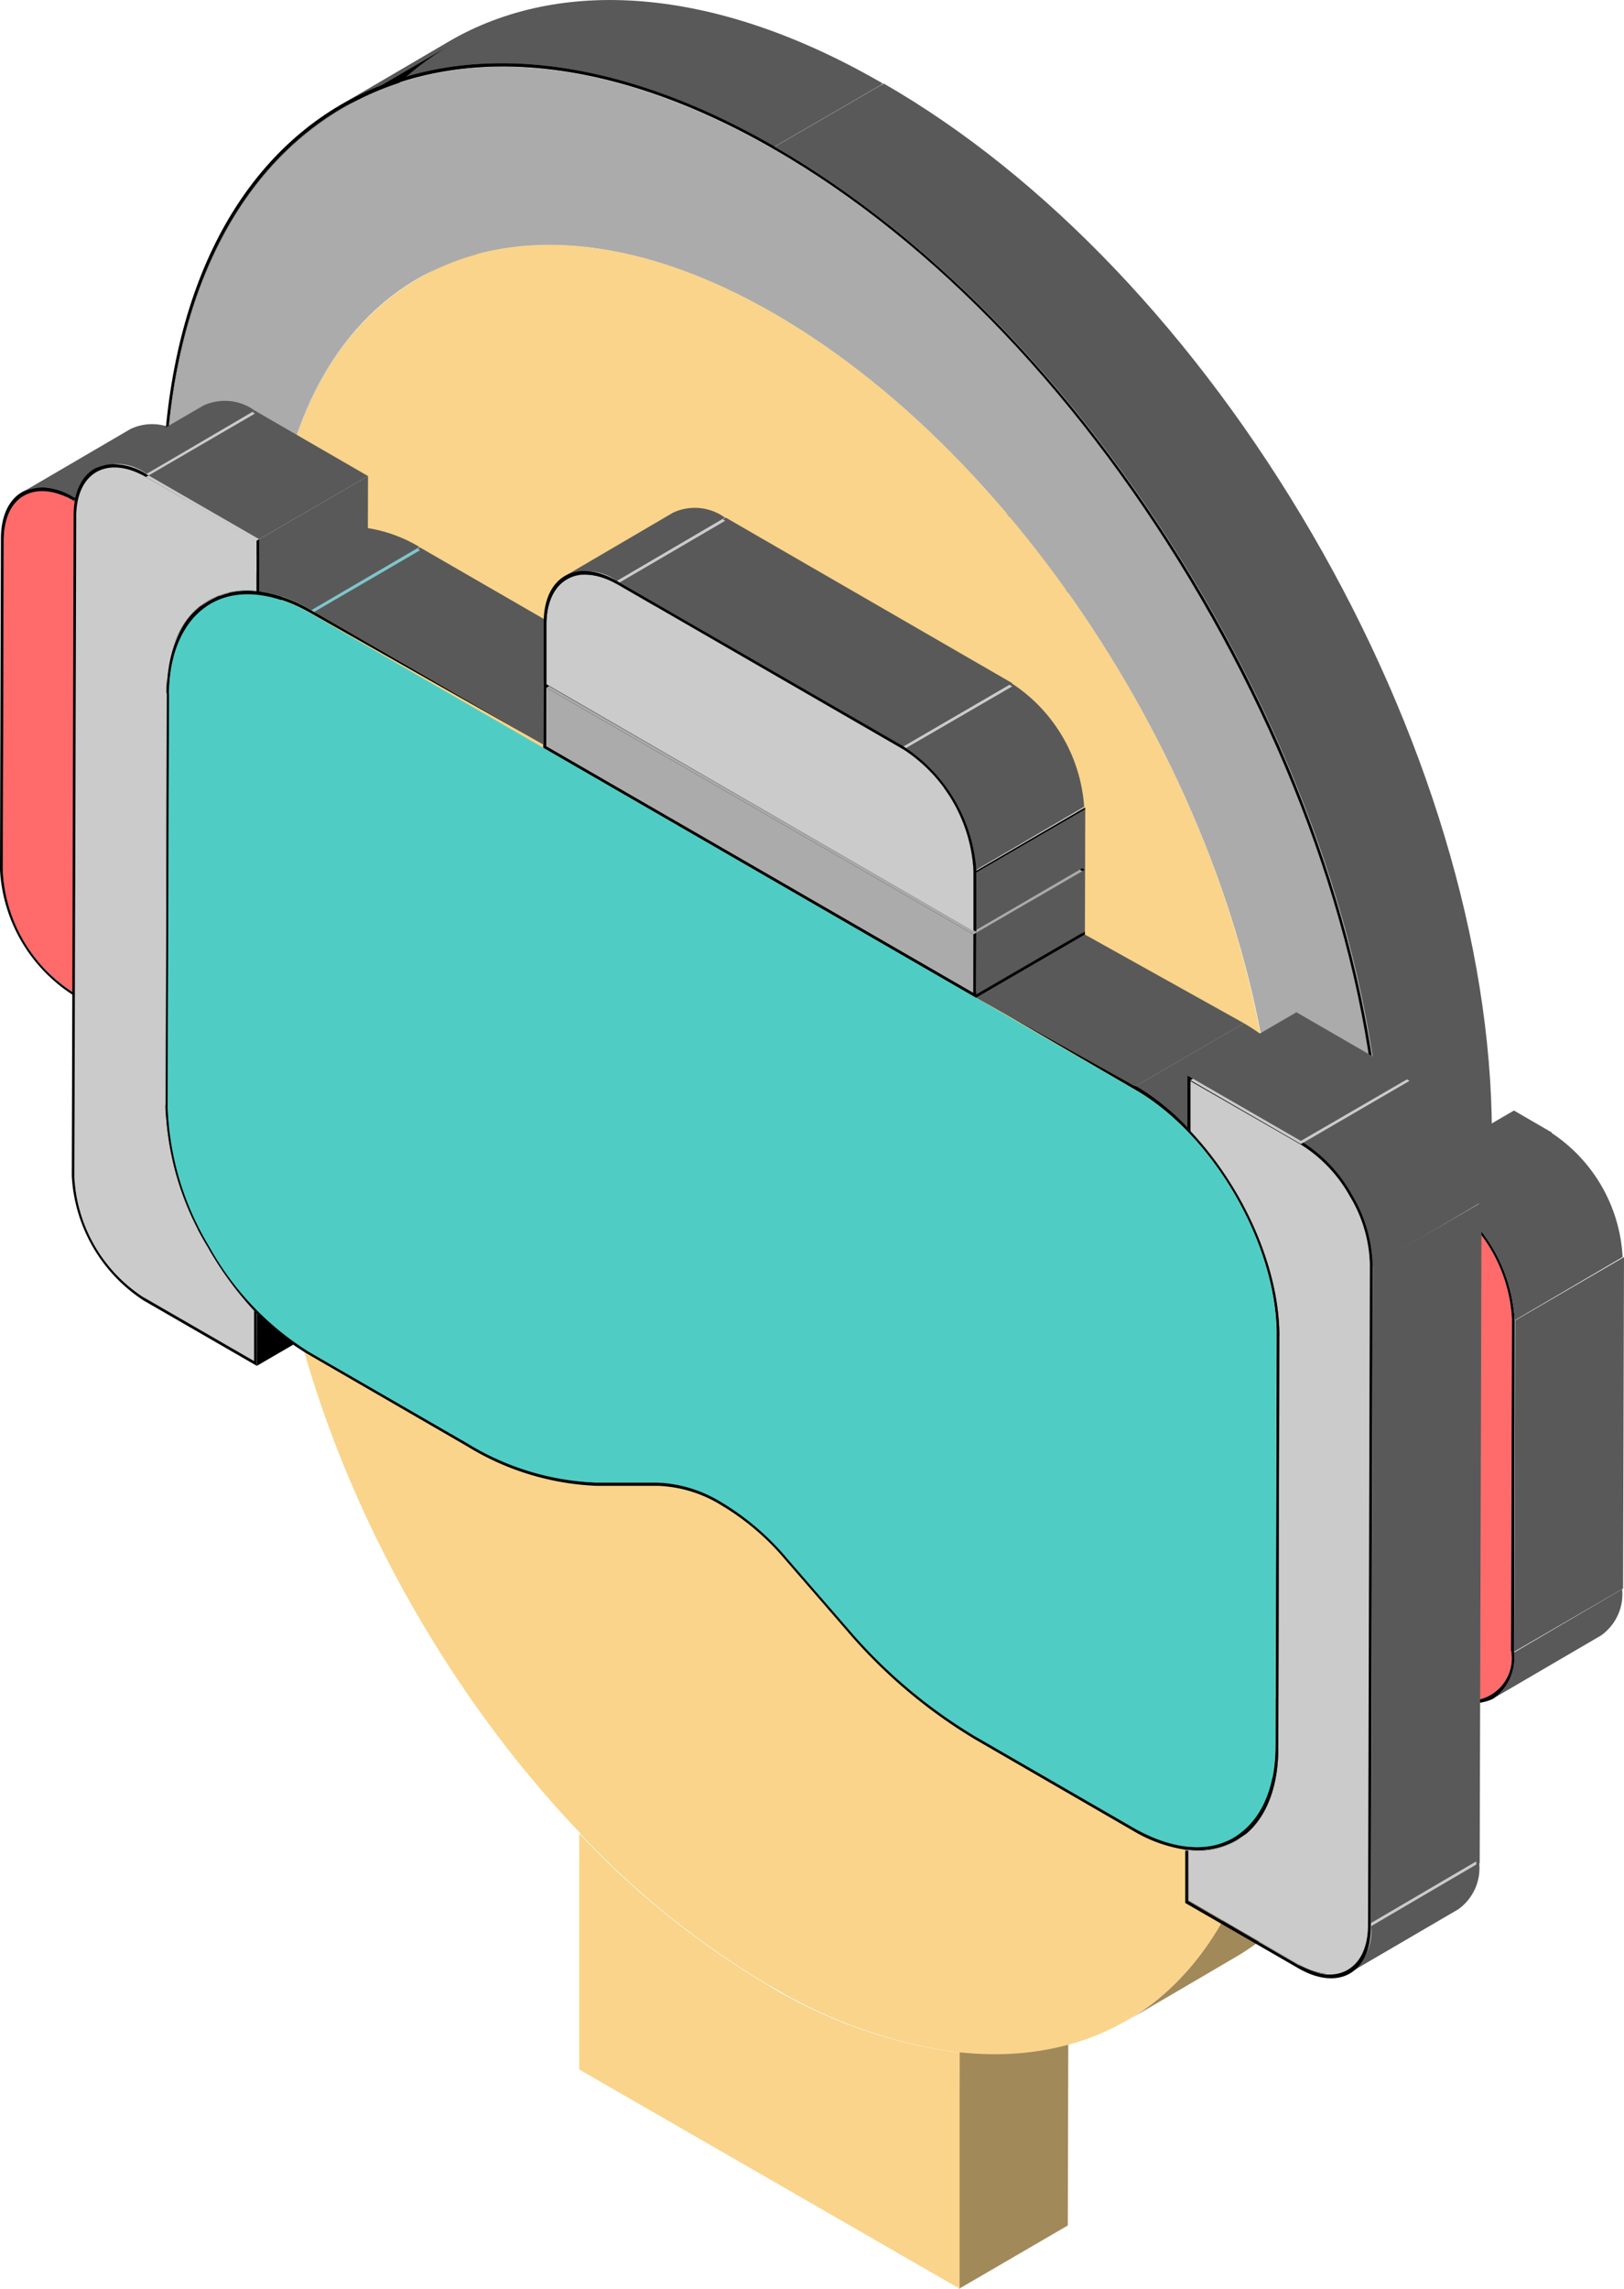 <svg xmlns="http://www.w3.org/2000/svg" width="124.73" height="175.704" viewBox="0 0 124.73 175.704">
  <g id="Group_685" data-name="Group 685" transform="translate(-7917 -4083)">
    <g id="VR" transform="translate(7917 4083)">
      <path id="Path_2021" data-name="Path 2021" d="M43.64,27.227l8.3-4.861c7.007-4.067,16.67-3.474,27.353,2.68l-8.3,4.861C60.31,23.741,50.635,23.16,43.64,27.227Z" transform="translate(-11.509 -5.824)" fill="#f9d48a"/>
      <path id="Path_2025" data-name="Path 2025" d="M47.1,11.395c8.418-4.9,20.037-4.268,32.866,3.035l-8.359,4.861c-12.829-7.315-24.448-7.932-32.866-3.035Z" transform="translate(-12.419 -7.966)" fill="#ababab"/>
      <path id="Path_2026" data-name="Path 2026" d="M74.819,13.46l.332.19-8.359,4.861-.332-.19Z" transform="translate(-7.272 -6.996)" fill="#ababab"/>
      <path id="Path_2028" data-name="Path 2028" d="M38.64,16.037l8.3-4.861C55.381,6.267,67.1,6.9,79.924,14.235l.332.19L71.9,19.274l-.332-.19C58.749,11.757,47.094,11.117,38.64,16.037Z" transform="translate(-12.437 -8.008)" fill="#595959"/>
      <g id="VR-2" data-name="VR" transform="translate(0 3.441)">
        <path id="Path_1249" data-name="Path 1249" d="M99.379,41.39H52.83V47.2H99.379Z" transform="translate(-9.803 -5.251)" fill="#ababab" stroke="#000" stroke-miterlimit="10" stroke-width="0.25"/>
        <path id="Path_1251" data-name="Path 1251" d="M84.648,66.431H65.12a5.75,5.75,0,0,1-5.75-5.75h0v-.13a5.75,5.75,0,0,1,5.75-5.75H84.648a5.75,5.75,0,0,1,5.75,5.75h0v.13A5.75,5.75,0,0,1,84.648,66.431Z" transform="translate(-8.589 -2.762)" fill="#62d8f9"/>
        <path id="Path_1253" data-name="Path 1253" d="M85.076,52.37h-19.5A8.632,8.632,0,0,0,57,60.99v.119a8.632,8.632,0,0,0,8.572,8.608h19.5a8.643,8.643,0,0,0,8.679-8.608V60.99a8.643,8.643,0,0,0-8.679-8.62Zm2.881,8.75A2.881,2.881,0,0,1,85.076,64h-19.5a2.881,2.881,0,0,1-2.881-2.881V61a2.893,2.893,0,0,1,2.881-2.881h19.5A2.9,2.9,0,0,1,87.957,61Z" transform="translate(-9.029 -3.213)"/>
        <path id="Path_2000" data-name="Path 2000" d="M16.72,65.179l8.3-4.849a11.773,11.773,0,0,0,5.312,9.2l-8.3,4.861a11.714,11.714,0,0,1-5.312-9.212Z" transform="translate(-16.507 -1.735)"/>
        <path id="Path_2001" data-name="Path 2001" d="M4.66,64.939l8.359-4.849,2.7,1.565L7.375,66.5Z" transform="translate(0.865 7.717)"/>
        <path id="Path_2002" data-name="Path 2002" d="M.251,35.719,8.61,30.87,8.539,56.3.18,61.151Z" transform="translate(0.033 2.293)"/>
        <path id="Path_2003" data-name="Path 2003" d="M18.33,40.849,26.688,36a3.747,3.747,0,0,0-1.565,3.415l-8.3,4.861a3.711,3.711,0,0,1,1.506-3.427Z" transform="translate(-16.492 -6.252)"/>
        <path id="Path_2004" data-name="Path 2004" d="M7.057,34.459,15.4,29.61l-.107,37.7L6.95,72.163Z" transform="translate(1.29 2.059)" fill="#595959"/>
        <path id="Path_2005" data-name="Path 2005" d="M22.172,40.319,25.089,42l-.107,38.166-2.917-1.684a12.188,12.188,0,0,1-5.525-9.568l.071-25.432C16.623,39.964,19.113,38.553,22.172,40.319Zm2.6,39.494.107-37.7-2.7-1.565c-2.94-1.648-5.347-.32-5.347,3.095l-.071,25.432a11.714,11.714,0,0,0,5.312,9.212l2.7,1.565" transform="translate(-16.54 -5.592)"/>
        <path id="Path_2006" data-name="Path 2006" d="M4.75,33.139l8.359-4.849,2.7,1.565L7.465,34.7Z" transform="translate(0.882 1.814)" fill="#595959"/>
        <path id="Path_2007" data-name="Path 2007" d="M4.75,32.951l8.359-4.861,2.917,1.684L7.667,34.635Z" transform="translate(0.882 1.777)"/>
        <path id="Path_2008" data-name="Path 2008" d="M21.278,40.953l-.213-.083Zm-.308-.119L20.8,40.8ZM20.72,40.8l-.178-.059Zm-.273-.083h0Zm-.261,0h0Zm-.249,0Zm-.379,0Zm-.095,0Zm-.237,0Zm-.225,0Zm-.213,0h0Zm-.2,0h0Zm-.2.083H18.29Zm-.19.083-.095.059Zm3.142.142a4.672,4.672,0,0,1,.545.273h0a4.671,4.671,0,0,0-.545-.308Zm.545,0,.2.107,8.145-4.743a3.759,3.759,0,0,0-3.782-.332l-7.28,4.221a4.956,4.956,0,0,1,2.715.759Z" transform="translate(-16.25 -6.309)" fill="#595959"/>
        <path id="Path_2009" data-name="Path 2009" d="M18,40.687l8.3-4.849a3.877,3.877,0,0,1,3.936.379l-8.3,4.861A3.936,3.936,0,0,0,18,40.687Z" transform="translate(-16.269 -6.351)" fill="#595959"/>
        <path id="Path_2010" data-name="Path 2010" d="M24.842,42.062l-.107,37.7-2.7-1.565a11.714,11.714,0,0,1-5.312-9.212l.071-25.4c0-3.379,2.371-4.743,5.347-3.059Z" transform="translate(-16.507 -5.544)" fill="#ff6b6b"/>
        <path id="Path_2011" data-name="Path 2011" d="M7.227,34.371l8.359-4.861-.107,38.178L7.12,72.537Z" transform="translate(1.322 2.04)"/>
        <path id="Path_2012" data-name="Path 2012" d="M62.459,122.61a66.123,66.123,0,0,0,14.56,11.69l-8.359,4.861A66.123,66.123,0,0,1,54.1,127.471Z" transform="translate(-9.567 9.827)" fill="#f9d48a"/>
        <path id="Path_2013" data-name="Path 2013" d="M74.73,132.47a37.337,37.337,0,0,0,14.607,5.146l-8.3,4.861a37.6,37.6,0,0,1-14.607-5.146Z" transform="translate(-7.278 11.657)" fill="#f9d48a"/>
        <path id="Path_2014" data-name="Path 2014" d="M62.167,133.659l8.359-4.849-.047,18.117-8.359,4.861Z" transform="translate(11.533 20.475)" fill="#a1895a"/>
        <path id="Path_2015" data-name="Path 2015" d="M83.274,143.544v18.117L54.06,144.837V126.72a66.123,66.123,0,0,0,14.56,11.691A37.6,37.6,0,0,0,83.274,143.544Z" transform="translate(-9.574 10.59)" fill="#f9d48a"/>
        <path id="Path_2016" data-name="Path 2016" d="M10.71,33.171l8.359-4.861,8.24,4.766L18.95,37.926Z" transform="translate(1.988 1.817)"/>
        <path id="Path_2017" data-name="Path 2017" d="M53.694,22c-6.343,3.687-10.481,11.193-11.145,21.78L34.19,48.642c.664-10.6,4.8-18.093,11.145-21.78Z" transform="translate(-13.263 -8.851)" fill="#ababab"/>
        <path id="Path_2018" data-name="Path 2018" d="M40.866,15.759l8.3-4.849C40.795,15.759,35.578,26.24,35.59,41.037L27.29,45.9C27.219,31.09,32.436,20.656,40.866,15.759Z" transform="translate(-14.544 -10.91)"/>
        <path id="Path_2019" data-name="Path 2019" d="M97.85,138.609l-8.3,4.861c6.853-4.019,11.2-12.556,11.2-24.709l8.3-4.861C109.054,126.065,104.762,134.6,97.85,138.609Z" transform="translate(-2.986 8.21)" fill="#a1895a"/>
        <path id="Path_2020" data-name="Path 2020" d="M82.557,77.151l8.359-4.861-.107,39.873-8.359,4.849Z" transform="translate(15.307 9.982)" fill="#f9d48a"/>
        <path id="Path_2022" data-name="Path 2022" d="M89.42,78.1l8.359-4.861v.617L89.42,78.706Z" transform="translate(16.601 10.159)" fill="#ababab"/>
        <path id="Path_2023" data-name="Path 2023" d="M66.7,29.081,75,24.22C95.511,36.005,112.11,63.88,113.367,87.7c0,1.186.083,2.1.083,3.012l-8.3,4.861c0-.913,0-1.838-.083-3.023C103.811,68.729,87.105,40.867,66.7,29.081Z" transform="translate(-7.228 -8.439)" fill="#f9d48a"/>
        <path id="Path_2024" data-name="Path 2024" d="M82.49,74.821l8.359-4.861,8.217,4.505-8.359,4.849Z" transform="translate(15.314 9.55)"/>
        <path id="Path_2027" data-name="Path 2027" d="M89.6,78.2l8.359-4.849-.012.842L89.6,79.053Z" transform="translate(16.634 10.179)"/>
        <path id="Path_2029" data-name="Path 2029" d="M72.771,29.147c20.405,11.785,37.111,39.648,38.3,63.468,0,1.186.083,2.11.083,3.023l-.083,39.838c0,18.5-10,28.633-24.045,27.139a37.6,37.6,0,0,1-14.607-5.146,66.125,66.125,0,0,1-14.56-11.69C43.805,131.089,34,109.51,34,90.99l.119-39.826c0-.913,0-1.814.071-2.68C35.624,25.957,52.366,17.361,72.771,29.147Z" transform="translate(-13.299 -8.504)" fill="#f9d48a"/>
        <path id="Path_2030" data-name="Path 2030" d="M75.09,13.62C87.432,20.734,99.04,32.922,107.8,48l-8.3,4.849C90.74,37.807,79.133,25.583,66.79,18.469Z" transform="translate(-7.211 -10.407)" fill="#ababab"/>
        <path id="Path_2031" data-name="Path 2031" d="M102.681,42.6c8.845,15.176,13.777,31.455,13.777,45.825l-8.3,4.861c0-14.382-4.944-30.649-13.789-45.837Z" transform="translate(-2.091 -5.027)" fill="#ababab"/>
        <path id="Path_2032" data-name="Path 2032" d="M74.071,18.719c12.343,7.114,23.95,19.3,32.712,34.384s13.742,31.42,13.837,45.8v.6l-8.24-4.743c-1.245-23.832-17.951-51.694-38.356-63.48S36.877,28.1,35.478,50.388L27.25,45.645c0-29.57,20.8-41.747,46.489-27.1Z" transform="translate(-14.552 -10.645)" fill="#ababab"/>
        <path id="Path_2033" data-name="Path 2033" d="M74.1,18.514c12.4,7.161,24.021,19.4,32.866,34.526s13.8,31.6,13.848,46.027v.854l-8.466-4.873,8.217,4.505v-.6c0-14.382-4.944-30.649-13.789-45.837S86.412,25.841,74.069,18.727l-.332-.19C48.08,3.93,27.248,16.107,27.283,45.677l8.228,4.743L27.07,45.784c-.083-29.9,20.856-42.174,46.7-27.46Z" transform="translate(-14.585 -10.689)"/>
        <path id="Path_2034" data-name="Path 2034" d="M66.74,18.269,75.1,13.42c12.39,7.114,24.057,19.385,32.866,34.514s13.8,31.6,13.837,46.027l-8.3,4.861C113.5,84.393,108.534,68,99.654,52.8S79.142,25.431,66.74,18.269Z" transform="translate(-7.22 -10.444)" fill="#595959"/>
        <path id="Path_2040" data-name="Path 2040" d="M98.161,92.251l8.359-4.861-.071,25.444-8.359,4.849Z" transform="translate(18.21 5.672)" fill="#595959"/>
        <path id="Path_2042" data-name="Path 2042" d="M114.874,121.761l8.3-4.861a3.889,3.889,0,0,1-1.624,3.557l-8.3,4.849A3.853,3.853,0,0,0,114.874,121.761Z" transform="translate(1.414 1.653)" fill="#595959"/>
        <path id="Path_2043" data-name="Path 2043" d="M110.442,91.875a11.774,11.774,0,0,1,5.312,9.2l-.071,25.444a3.249,3.249,0,0,1-5.347,3.047L107.62,128l.107-37.692Z" transform="translate(0.369 -3.283)" fill="#ff6b6b"/>
        <path id="Path_2045" data-name="Path 2045" d="M110.47,91.7a12.2,12.2,0,0,1,5.525,9.568l-.047,25.491a3.853,3.853,0,0,1-1.624,3.557,3.913,3.913,0,0,1-3.924-.4l-2.929-1.684L107.577,90Zm5.241,34.882.071-25.444a11.774,11.774,0,0,0-5.312-9.2l-2.715-1.565-.107,37.692,2.715,1.565a3.249,3.249,0,0,0,5.347-3.047" transform="translate(0.341 -3.341)"/>
        <path id="Path_2047" data-name="Path 2047" d="M91.03,82.761,99.377,77.9l2.929,1.7-8.359,4.849Z" transform="translate(16.9 3.91)" fill="#595959"/>
        <path id="Path_2048" data-name="Path 2048" d="M110,92.191l8.3-4.861a12.2,12.2,0,0,1,5.513,9.568l-8.3,4.861A12.2,12.2,0,0,0,110,92.191Z" transform="translate(0.811 -3.837)" fill="#595959"/>
        <path id="Path_2049" data-name="Path 2049" d="M21.36,85l8.359-4.849a11.726,11.726,0,0,0,5.312,9.2l-8.3,4.849A11.7,11.7,0,0,1,21.36,85Z" transform="translate(-15.645 1.944)"/>
        <path id="Path_2050" data-name="Path 2050" d="M9.3,84.749,17.659,79.9l8.489,4.9-8.359,4.861Z" transform="translate(1.727 11.395)"/>
        <path id="Path_2051" data-name="Path 2051" d="M38.415,84.872l.285.486-8.3,4.849-.285-.474h0l8.3-4.861-8.3,4.861c-.261-.451-.5-.9-.735-1.352l8.359-4.861A10.269,10.269,0,0,0,38.415,84.872Z" transform="translate(-14.156 2.57)" fill="#cbcbcb"/>
        <path id="Path_2052" data-name="Path 2052" d="M38.55,85.07a26.085,26.085,0,0,0,3.32,4.387l-8.3,4.861a25.753,25.753,0,0,1-3.32-4.4Z" transform="translate(-13.995 2.858)" fill="#cbcbcb"/>
        <path id="Path_2053" data-name="Path 2053" d="M16.472,85.621l8.359-4.861-.012,3.877L16.46,89.5Z" transform="translate(3.056 11.555)" fill="#cbcbcb"/>
        <path id="Path_2054" data-name="Path 2054" d="M35.991,85.3l-6.4,3.723A24.543,24.543,0,0,1,28,84.9l8.3-4.849a24.828,24.828,0,0,0,1.648,4.114Z" transform="translate(-14.412 1.926)" fill="#cbcbcb"/>
        <path id="Path_2055" data-name="Path 2055" d="M36.3,80h0L28,84.849h0l.474-.285L32.731,82.1Z" transform="translate(-14.412 1.916)" fill="#cbcbcb"/>
        <path id="Path_2056" data-name="Path 2056" d="M16.652,85.811,25,80.95l-.012,4.019L16.64,89.819Z" transform="translate(3.089 11.59)"/>
        <path id="Path_2057" data-name="Path 2057" d="M33,93.631l8.3-4.861.213.225-8.3,4.849Z" transform="translate(-13.484 3.545)"/>
        <path id="Path_2058" data-name="Path 2058" d="M4.962,34.209l8.359-4.849-.142,50.722L4.82,84.931Z" transform="translate(0.895 2.012)"/>
        <path id="Path_2059" data-name="Path 2059" d="M35.628,76.57a19.113,19.113,0,0,0,.794,4.067l-8.3,4.861a20.156,20.156,0,0,1-.783-4.1Z" transform="translate(-14.535 1.28)" fill="#cbcbcb"/>
        <path id="Path_2060" data-name="Path 2060" d="M35.63,76.57l-8.3,4.849h0l8.3-4.849Z" transform="translate(-14.537 1.28)" fill="#cbcbcb"/>
        <path id="Path_2061" data-name="Path 2061" d="M10.783,45.649,19.142,40.8l-.083,31.609L10.7,77.271Z" transform="translate(1.986 4.136)" fill="#cbcbcb"/>
        <path id="Path_2062" data-name="Path 2062" d="M10.963,45.749,19.322,40.9l-.083,31.609L10.88,77.359Z" transform="translate(2.02 4.155)"/>
        <path id="Path_2063" data-name="Path 2063" d="M35.632,76.774l-8.3,4.849a11.855,11.855,0,0,1,0-1.292l8.3-4.861A6,6,0,0,0,35.632,76.774Z" transform="translate(-14.54 1.075)" fill="#cbcbcb"/>
        <path id="Path_2064" data-name="Path 2064" d="M27.41,80.419l8.359-4.849a21.863,21.863,0,0,0,3.178,10.671,22.2,22.2,0,0,0,7.683,8.11L38.33,99.2A24,24,0,0,1,27.469,80.384Z" transform="translate(-14.522 1.094)"/>
        <path id="Path_2065" data-name="Path 2065" d="M20.04,88.279l8.347-4.849,12.141,7.007L32.181,95.3Z" transform="translate(3.72 12.05)"/>
        <path id="Path_2066" data-name="Path 2066" d="M46.81,102.2l8.3-4.849a20.156,20.156,0,0,0,9.805,3l-8.3,4.885A20.358,20.358,0,0,1,46.81,102.2Z" transform="translate(-10.92 5.137)"/>
        <path id="Path_2067" data-name="Path 2067" d="M35.68,48.18v.735l-8.3,4.861v-.735Z" transform="translate(-14.528 -3.991)" fill="#cbcbcb"/>
        <path id="Path_2068" data-name="Path 2068" d="M35.719,47.76a3.557,3.557,0,0,0,0,.5L27.36,53.119v-.5l1.956-1.186Z" transform="translate(-14.531 -4.069)" fill="#cbcbcb"/>
        <path id="Path_2069" data-name="Path 2069" d="M38.54,96.731,46.9,91.87l4.743.012-8.347,4.861Z" transform="translate(7.155 13.617)"/>
        <path id="Path_2070" data-name="Path 2070" d="M23.028,39.341l8.359-4.861a3.723,3.723,0,0,0-1.553,3.427l-8.3,4.849a3.723,3.723,0,0,1,1.494-3.415Z" transform="translate(-15.617 -6.534)"/>
        <path id="Path_2071" data-name="Path 2071" d="M29.306,52.315,27.35,53.5a7.636,7.636,0,0,1,2.431-5.359l8.359-4.861a7.659,7.659,0,0,0-2.431,5.359Z" transform="translate(-14.533 -4.901)" fill="#cbcbcb"/>
        <path id="Path_2072" data-name="Path 2072" d="M37.831,43.19l-.071.059-8.3,4.861.071-.059Z" transform="translate(-14.141 -4.917)" fill="#cbcbcb"/>
        <path id="Path_2073" data-name="Path 2073" d="M37.829,43.2H37.77l-8.3,4.826h0l8.359-4.861Z" transform="translate(-14.14 -4.923)" fill="#cbcbcb"/>
        <path id="Path_2074" data-name="Path 2074" d="M30.694,47.849,39.053,43c-2.063,1.186-3.2,3.676-3.213,7.019l-8.3,4.849C27.493,51.513,28.631,49.023,30.694,47.849Z" transform="translate(-14.498 -4.953)"/>
        <path id="Path_2075" data-name="Path 2075" d="M37.829,43.266c-.249.166-.51.3-.771.451l-3.913,2.276L29.47,48.127a5.133,5.133,0,0,1,.723-.486l8.359-4.861a5.135,5.135,0,0,0-.723.486Z" transform="translate(-14.14 -4.993)" fill="#cbcbcb"/>
        <path id="Path_2076" data-name="Path 2076" d="M16.612,35.771l8.359-4.861L24.959,34.8,16.6,39.648Z" transform="translate(3.082 2.3)" fill="#cbcbcb"/>
        <path id="Path_2077" data-name="Path 2077" d="M16.792,35.669l8.359-4.849-.012,4.019L16.78,39.689Z" transform="translate(3.115 2.283)" fill="#595959"/>
        <path id="Path_2078" data-name="Path 2078" d="M63.23,65.149,71.589,60.3v.249L63.23,65.4Z" transform="translate(11.739 7.756)"/>
        <path id="Path_2079" data-name="Path 2079" d="M35.2,49.181l8.359-4.861,33.234,19.2-8.359,4.849Z" transform="translate(6.535 4.79)"/>
        <path id="Path_2080" data-name="Path 2080" d="M35.38,49.081l8.359-4.861L76.546,63.167l-8.359,4.849Z" transform="translate(6.568 4.771)"/>
        <path id="Path_2081" data-name="Path 2081" d="M35.212,44.979l8.359-4.849L43.559,45.1,35.2,49.959Z" transform="translate(6.535 4.012)"/>
        <path id="Path_2082" data-name="Path 2082" d="M35.392,45.279l8.359-4.849-.012,4.494L35.38,49.785Z" transform="translate(6.568 4.067)"/>
        <path id="Path_2083" data-name="Path 2083" d="M68.2,63.467l-.012,4.494L35.38,49.025l.012-4.505Z" transform="translate(6.568 4.827)" fill="#ababab"/>
        <path id="Path_2084" data-name="Path 2084" d="M35.4,41.169l8.359-4.849-.012,4.636L35.39,45.817Z" transform="translate(6.57 3.304)"/>
        <path id="Path_2085" data-name="Path 2085" d="M35.39,45.091l8.359-4.861L76.556,59.165,68.2,64.026Z" transform="translate(6.57 4.03)"/>
        <path id="Path_2086" data-name="Path 2086" d="M63.06,57.259l8.359-4.849V56.9L63.06,61.765Z" transform="translate(11.707 6.291)" fill="#cbcbcb"/>
        <path id="Path_2087" data-name="Path 2087" d="M63.06,61.061,71.419,56.2l.213.13L63.273,61.18Z" transform="translate(11.707 6.995)"/>
        <path id="Path_2088" data-name="Path 2088" d="M68.2,63.248h0L35.592,44.42l-.2.119L68.2,63.485l8.359-4.861-.2-.119Z" transform="translate(6.57 4.808)" fill="#ababab"/>
        <path id="Path_2089" data-name="Path 2089" d="M63.252,57.249l-.012,4.4,8.145-4.743.213.13L63.24,61.885h0L71.6,57.036l.012-4.636Z" transform="translate(11.74 6.29)" fill="#595959"/>
        <path id="Path_2090" data-name="Path 2090" d="M63.275,61.141h-.012l-.2.119-.012,4.494L71.409,60.9l.012-4.494Z" transform="translate(11.705 7.034)" fill="#ababab"/>
        <path id="Path_2091" data-name="Path 2091" d="M35.21,44.979l8.359-4.849.213.119L35.423,45.11Z" transform="translate(6.537 4.012)"/>
        <path id="Path_2092" data-name="Path 2092" d="M53.518,46.281l8.3-4.861a3.759,3.759,0,0,0-1.506,3.45L51.953,49.72a3.735,3.735,0,0,1,1.565-3.438Z" transform="translate(-9.969 -5.246)"/>
        <path id="Path_2093" data-name="Path 2093" d="M79.354,58.641a11.856,11.856,0,0,1,5.383,9.319V72.6L51.93,53.626V49.014c0-3.4,2.442-4.743,5.407-3.083Z" transform="translate(-9.97 -4.54)" fill="#cbcbcb"/>
        <path id="Path_2094" data-name="Path 2094" d="M76.972,120.549l8.359-4.849-.012,3.865-8.359,4.861Z" transform="translate(14.288 18.041)"/>
        <path id="Path_2095" data-name="Path 2095" d="M93.33,128.541l8.3-4.861h.213l-8.3,4.861Z" transform="translate(-2.284 10.026)"/>
        <path id="Path_2096" data-name="Path 2096" d="M104.513,123.68l-7.375,4.292h0a5.928,5.928,0,0,1-3.628.688l4.173-2.371,3.2-1.861.972-.569a5.928,5.928,0,0,0,3.64-.688l-7.387,4.292,7.387-4.292Z" transform="translate(-2.251 9.931)" fill="#cbcbcb"/>
        <path id="Path_2097" data-name="Path 2097" d="M89.94,127.1l8.3-4.861c2.917,1.684,5.656,1.956,7.719.783l-8.3,4.861C95.584,129.069,92.845,128.785,89.94,127.1Z" transform="translate(-2.913 9.758)"/>
        <path id="Path_2098" data-name="Path 2098" d="M63.17,113.191l8.359-4.861,12.129,7.007L75.3,120.186Z" transform="translate(11.727 16.673)"/>
        <path id="Path_2099" data-name="Path 2099" d="M82.715,87.181l8.359-4.861-.095,31.609-8.359,4.861Z" transform="translate(15.338 11.844)" fill="#7fc6cb"/>
        <path id="Path_2100" data-name="Path 2100" d="M82.895,87.281l8.347-4.861-.083,31.609L82.8,118.891Z" transform="translate(15.372 11.863)"/>
        <path id="Path_2101" data-name="Path 2101" d="M104.79,124l-8.3,4.861c2.075-1.186,3.213-3.664,3.225-7.019l8.3-4.849c0,3.344-1.186,5.833-3.225,7.007l-7.375,4.292Z" transform="translate(-1.697 8.784)" fill="#7fc6cb"/>
        <path id="Path_2102" data-name="Path 2102" d="M104.91,81.31a21.982,21.982,0,0,1,3.166,10.671l-8.3,4.849A22.053,22.053,0,0,0,96.61,86.159Z" transform="translate(-1.675 2.16)" fill="#7fc6cb"/>
        <path id="Path_2103" data-name="Path 2103" d="M98.42,74.46a22.4,22.4,0,0,1,7.695,8.122l-8.3,4.849a22.171,22.171,0,0,0-7.695-8.11Z" transform="translate(-2.88 0.888)" fill="#7fc6cb"/>
        <path id="Path_2104" data-name="Path 2104" d="M76.96,123.821l8.359-4.861,8.489,4.9-8.359,4.861Z" transform="translate(14.288 18.646)"/>
        <path id="Path_2105" data-name="Path 2105" d="M99.864,121.951l8.3-4.861c0,3.415-1.186,5.928-3.284,7.114l-8.359,4.861C98.69,127.9,99.852,125.354,99.864,121.951Z" transform="translate(-1.692 8.802)"/>
        <path id="Path_2106" data-name="Path 2106" d="M103.945,123.6l-6.4,3.723-.972.569h0Z" transform="translate(-1.683 10.011)" fill="#cbcbcb"/>
        <path id="Path_2107" data-name="Path 2107" d="M112.8,131.468l-8.359,4.861a3.782,3.782,0,0,1-3.794-.368l8.3-4.861a3.747,3.747,0,0,0,3.853.368Z" transform="translate(-0.925 11.403)"/>
        <path id="Path_2108" data-name="Path 2108" d="M77.112,70.7l8.359-4.861-.012,3.889L77.1,74.59Z" transform="translate(14.314 8.785)"/>
        <path id="Path_2109" data-name="Path 2109" d="M90.07,79.109l8.359-4.849a19.255,19.255,0,0,1,4.019,3.178l.213.225-8.3,4.861-.273-.273a18.638,18.638,0,0,0-4.019-3.142Z" transform="translate(-2.889 0.851)" fill="#595959"/>
        <path id="Path_2110" data-name="Path 2110" d="M93.64,81.991l8.3-4.861c4.019,4.245,6.853,10.457,6.841,15.769l-8.3,4.861C100.5,92.389,97.624,86.224,93.64,81.991Z" transform="translate(-2.226 1.384)"/>
        <path id="Path_2111" data-name="Path 2111" d="M102.152,82.837a10.908,10.908,0,0,1,3.794,3.972,10.6,10.6,0,0,1,1.541,5.241l-.142,50.722c0,3.379-2.371,4.743-5.347,3.047l-8.477-4.909v-3.865a5.928,5.928,0,0,0,3.628-.688c2.11-1.186,3.272-3.747,3.284-7.114l.083-31.609c0-5.324-2.822-11.536-6.841-15.769V78Z" transform="translate(-2.249 1.545)" fill="#cbcbcb"/>
        <path id="Path_2112" data-name="Path 2112" d="M105.96,87.72c3.984,4.233,6.865,10.4,6.841,15.769l-.083,31.609c0,3.4-1.186,5.928-3.284,7.114a5.928,5.928,0,0,1-3.628.688h-.213a11.05,11.05,0,0,1-4.031-1.458l-12.117-7.007a39.826,39.826,0,0,1-9.888-8.383l-4.743-5.466a19.3,19.3,0,0,0-4.861-4.126,9.959,9.959,0,0,0-4.885-1.494H60.324a20.607,20.607,0,0,1-9.9-3.035l-12.117-7.007a18.472,18.472,0,0,1-4.031-3.189l-.213-.213A26.215,26.215,0,0,1,30.5,96.648a22.361,22.361,0,0,1-3.225-10.9l.083-31.621c0-3.415,1.186-5.928,3.284-7.114a5.928,5.928,0,0,1,3.628-.7h.213a11.074,11.074,0,0,1,4.019,1.458L56.293,58.067,38.508,48.025c-2.9-1.684-5.656-1.968-7.719-.783s-3.249,3.664-3.261,7.007l-.095,31.609a24,24,0,0,0,10.861,18.816l12.141,7.007a20.357,20.357,0,0,0,9.805,3.035h4.743a10.173,10.173,0,0,1,4.98,1.518,20.026,20.026,0,0,1,4.956,4.209l4.743,5.466a39.624,39.624,0,0,0,9.793,8.3l12.129,7c2.9,1.684,5.644,1.956,7.707.783s3.213-3.664,3.225-7.019l.083-31.609c0-6.9-4.849-15.342-10.861-18.8L89.527,77.441l12.212,6.806a18.639,18.639,0,0,1,4.007,3.2Z" transform="translate(-14.546 -4.345)"/>
        <path id="Path_2113" data-name="Path 2113" d="M68.232,63.522l-.012,4.494L35.413,49.081l.012-4.505.2-.119-.2-.107-.213-.13L35.2,49.2,68.434,68.384v-.249l.012-4.731h-.012Z" transform="translate(6.535 4.771)"/>
        <path id="Path_2114" data-name="Path 2114" d="M63.23,65.359l8.359-4.849L83.8,67.316l-8.359,4.849Z" transform="translate(11.739 7.795)" fill="#595959"/>
        <path id="Path_2116" data-name="Path 2116" d="M54.537,53.86l.213-.119v-4.4a2.289,2.289,0,0,1,0-.285L45.04,43.45,36.74,48.3,54.525,58.591Z" transform="translate(-12.79 -4.869)" fill="#595959"/>
        <path id="Path_2117" data-name="Path 2117" d="M33.686,47.014H33.9a11.074,11.074,0,0,1,4.019,1.458l.213.13,8.145-4.743c-2.917-1.648-5.644-1.933-7.719-.747L31.67,47.121a6.284,6.284,0,0,1,2.016-.107Zm4.233,1.731h0c-2.9-1.684-5.656-1.968-7.719-.794h0C32.263,46.777,35.014,47.062,37.919,48.745Z" transform="translate(-14.004 -5.066)" fill="#7fc6cb"/>
        <path id="Path_2118" data-name="Path 2118" d="M30.08,47.757,38.439,42.9A5.928,5.928,0,0,1,42,42.2h.213a11.05,11.05,0,0,1,4.031,1.458l-8.3,4.849a11.074,11.074,0,0,0-4.019-1.458h-.213a5.928,5.928,0,0,0-3.628.711Z" transform="translate(-14.026 -5.109)" fill="#595959"/>
        <path id="Path_2119" data-name="Path 2119" d="M35.584,43.826v4.019H35.37V43.92l-8.477-4.873c-2.94-1.7-5.335-.332-5.347,3.047L21.4,92.817a11.7,11.7,0,0,0,5.3,9.2l8.489,4.9v-3.865l.213.213v4.019l-8.691-5.015A12.188,12.188,0,0,1,21.19,92.7l.142-50.722c0-3.557,2.5-4.932,5.561-3.166Z" transform="translate(-15.677 -5.873)"/>
        <path id="Path_2120" data-name="Path 2120" d="M9.45,31.641l8.359-4.861,8.489,4.9-8.359,4.861Z" transform="translate(1.754 1.533)" fill="#cbcbcb"/>
        <path id="Path_2121" data-name="Path 2121" d="M9.45,31.441l8.359-4.861,8.7,5.027-8.359,4.849Z" transform="translate(1.754 1.496)" fill="#595959"/>
        <path id="Path_2122" data-name="Path 2122" d="M26.59,39.527l.2.119L34.949,34.9a3.747,3.747,0,0,0-3.794-.368L23.863,38.78A4.861,4.861,0,0,1,26.59,39.527Zm-.273.083.273.154Zm-.107,0-.166-.083Zm-.3-.142-.142-.059Zm-.273-.107h0Zm-.237-.13h0Zm-.249-.071h0Zm-.261-.059h0Zm-.368,0h0Zm-.237,0Zm-.119,0Zm-.225,0Zm-.213,0Zm-.225,0h0Zm-.2,0h0Zm-.2.071H23.01Zm-.19.095H22.82Z" transform="translate(-15.374 -6.589)" fill="#cbcbcb"/>
        <path id="Path_2123" data-name="Path 2123" d="M22.66,39.177l8.359-4.849a3.9,3.9,0,0,1,3.948.379l-8.3,4.861a3.936,3.936,0,0,0-4.007-.391Z" transform="translate(-15.404 -6.631)" fill="#595959"/>
        <path id="Path_2124" data-name="Path 2124" d="M59.08,104.761l8.3-4.861a10.114,10.114,0,0,1,4.968,1.529,19.623,19.623,0,0,1,4.968,4.209l-8.359,4.849A20.026,20.026,0,0,0,64,106.279,10.173,10.173,0,0,0,59.08,104.761Z" transform="translate(-8.643 5.611)"/>
        <path id="Path_2125" data-name="Path 2125" d="M50.92,101.581l8.359-4.861,4.731,5.454-8.359,4.861Z" transform="translate(9.453 14.518)"/>
        <path id="Path_2126" data-name="Path 2126" d="M35.339,43.877v3.877a5.928,5.928,0,0,0-3.628.7c-2.11,1.186-3.272,3.723-3.284,7.114l-.083,31.621A22.361,22.361,0,0,0,31.6,98.132a26.215,26.215,0,0,0,3.557,4.873v3.865l-8.489-4.9a11.7,11.7,0,0,1-5.312-9.2L21.5,42.051c0-3.379,2.371-4.743,5.347-3.047Z" transform="translate(-15.645 -5.83)" fill="#cbcbcb"/>
        <path id="Path_2127" data-name="Path 2127" d="M71.45,114.191l8.3-4.861a39.542,39.542,0,0,0,9.782,8.3l-8.3,4.861a39.624,39.624,0,0,1-9.782-8.3Z" transform="translate(-6.346 7.362)"/>
        <path id="Path_2128" data-name="Path 2128" d="M88.772,82.6l8.359-4.861-.154,50.722-8.347,4.861Z" transform="translate(16.454 10.994)" fill="#cbcbcb"/>
        <path id="Path_2129" data-name="Path 2129" d="M88.952,82.7,97.3,77.85l-.142,50.722-8.347,4.849Z" transform="translate(16.488 11.014)" fill="#595959"/>
        <path id="Path_2130" data-name="Path 2130" d="M112.209,131.945l-8.359,4.861a3.711,3.711,0,0,0,1.553-3.415l8.3-4.861A3.7,3.7,0,0,1,112.209,131.945Z" transform="translate(-0.331 10.926)" fill="#cbcbcb"/>
        <path id="Path_2131" data-name="Path 2131" d="M112.3,132.189l-8.3,4.849a3.841,3.841,0,0,0,1.612-3.557l8.3-4.861A3.889,3.889,0,0,1,112.3,132.189Z" transform="translate(-0.303 10.943)" fill="#595959"/>
        <path id="Path_2132" data-name="Path 2132" d="M63.06,57.149,71.419,52.3v.13L63.06,57.28Z" transform="translate(11.707 6.271)" fill="#cbcbcb"/>
        <path id="Path_2133" data-name="Path 2133" d="M75.06,57.3l8.3-4.861a11.856,11.856,0,0,1,5.383,9.319l-8.3,4.861A11.857,11.857,0,0,0,75.06,57.3Z" transform="translate(-5.676 -3.2)" fill="#cbcbcb"/>
        <path id="Path_2134" data-name="Path 2134" d="M75.06,57.089l8.3-4.849a12.343,12.343,0,0,1,5.584,9.485l-8.3,4.849a12.39,12.39,0,0,0-5.584-9.485Z" transform="translate(-5.676 -3.237)" fill="#595959"/>
        <path id="Path_2135" data-name="Path 2135" d="M39.96,38.581l8.359-4.861L70.324,46.43l-8.359,4.849Z" transform="translate(7.419 2.822)" fill="#cbcbcb"/>
        <path id="Path_2136" data-name="Path 2136" d="M39.96,38.371l8.359-4.861L70.324,46.22l-8.359,4.861Z" transform="translate(7.419 2.783)" fill="#595959"/>
        <path id="Path_2137" data-name="Path 2137" d="M53.27,46.337l8.3-4.861a3.806,3.806,0,0,1,3.842.368l-8.3,4.849a3.782,3.782,0,0,0-3.842-.356Z" transform="translate(-9.721 -5.302)" fill="#cbcbcb"/>
        <path id="Path_2138" data-name="Path 2138" d="M53.14,46.119l8.3-4.861a3.96,3.96,0,0,1,3.984.379l-8.3,4.861a3.96,3.96,0,0,0-3.984-.379Z" transform="translate(-9.745 -5.344)" fill="#595959"/>
        <path id="Path_2139" data-name="Path 2139" d="M63.242,61.159,71.6,56.31l-.012,4.731L63.23,65.89Z" transform="translate(11.739 7.016)" fill="#595959"/>
        <path id="Path_2140" data-name="Path 2140" d="M63.24,57.141,71.6,52.28l.012.142-8.359,4.849Z" transform="translate(11.74 6.267)"/>
        <path id="Path_2141" data-name="Path 2141" d="M79.386,58.437a12.39,12.39,0,0,1,5.6,9.485v4.743l-.213-.119V68.006A11.856,11.856,0,0,0,79.4,58.686L57.38,45.976c-2.964-1.7-5.395-.32-5.407,3.083v4.636l-.213-.119v4.98l33.2,19.184L51.76,58.556V48.94c0-3.557,2.537-4.968,5.62-3.2Z" transform="translate(-10.001 -4.585)"/>
        <path id="Path_2142" data-name="Path 2142" d="M101.7,84.515c6.011,3.474,10.884,11.856,10.861,18.8l-.083,31.609c0,3.355-1.186,5.833-3.225,7.019s-4.743.9-7.707-.783l-12.129-7a39.624,39.624,0,0,1-9.793-8.3L74.885,120.4a20.025,20.025,0,0,0-4.956-4.209,10.173,10.173,0,0,0-4.98-1.518H60.207a20.357,20.357,0,0,1-9.805-3.012l-12.129-7a22.16,22.16,0,0,1-7.695-8.122A22.041,22.041,0,0,1,27.4,85.878l.107-31.669c0-3.344,1.186-5.833,3.213-7.007s4.814-.9,7.719.783Z" transform="translate(-14.524 -4.305)" fill="#4fcdc4"/>
        <path id="Path_2143" data-name="Path 2143" d="M100.8,82.841l8.3-4.861a10.991,10.991,0,0,1,3.794,3.972,10.8,10.8,0,0,1,1.541,5.241l-8.3,4.861a10.6,10.6,0,0,0-1.541-5.241A10.908,10.908,0,0,0,100.8,82.841Z" transform="translate(-0.897 1.541)" fill="#cbcbcb"/>
        <path id="Path_2144" data-name="Path 2144" d="M100.8,82.639l8.3-4.849a11.287,11.287,0,0,1,3.924,4.126,11.169,11.169,0,0,1,1.6,5.442l-8.3,4.909a11.039,11.039,0,0,0-1.6-5.442A11.276,11.276,0,0,0,100.8,82.639Z" transform="translate(-0.897 1.506)" fill="#595959"/>
        <path id="Path_2145" data-name="Path 2145" d="M102.189,82.665a11.276,11.276,0,0,1,3.924,4.126,11.038,11.038,0,0,1,1.6,5.5l-.142,50.722c0,3.557-2.5,4.932-5.561,3.166l-8.691-5.015v-4.019h.213v3.865l8.477,4.909c2.94,1.7,5.347.332,5.347-3.047L107.5,92.15a10.6,10.6,0,0,0-1.541-5.241,10.908,10.908,0,0,0-3.77-3.972l-8.477-4.873v3.889l-.225-.332V77.65Z" transform="translate(-2.286 1.48)"/>
        <path id="Path_2146" data-name="Path 2146" d="M77.11,70.7l8.359-4.861,8.477,4.909L85.6,75.6Z" transform="translate(14.315 8.785)" fill="#cbcbcb"/>
        <path id="Path_2147" data-name="Path 2147" d="M76.93,70.4l8.359-4.861,8.7,5.027-8.359,4.849Z" transform="translate(14.282 8.729)" fill="#595959"/>
      </g>
    </g>
  </g>
</svg>
